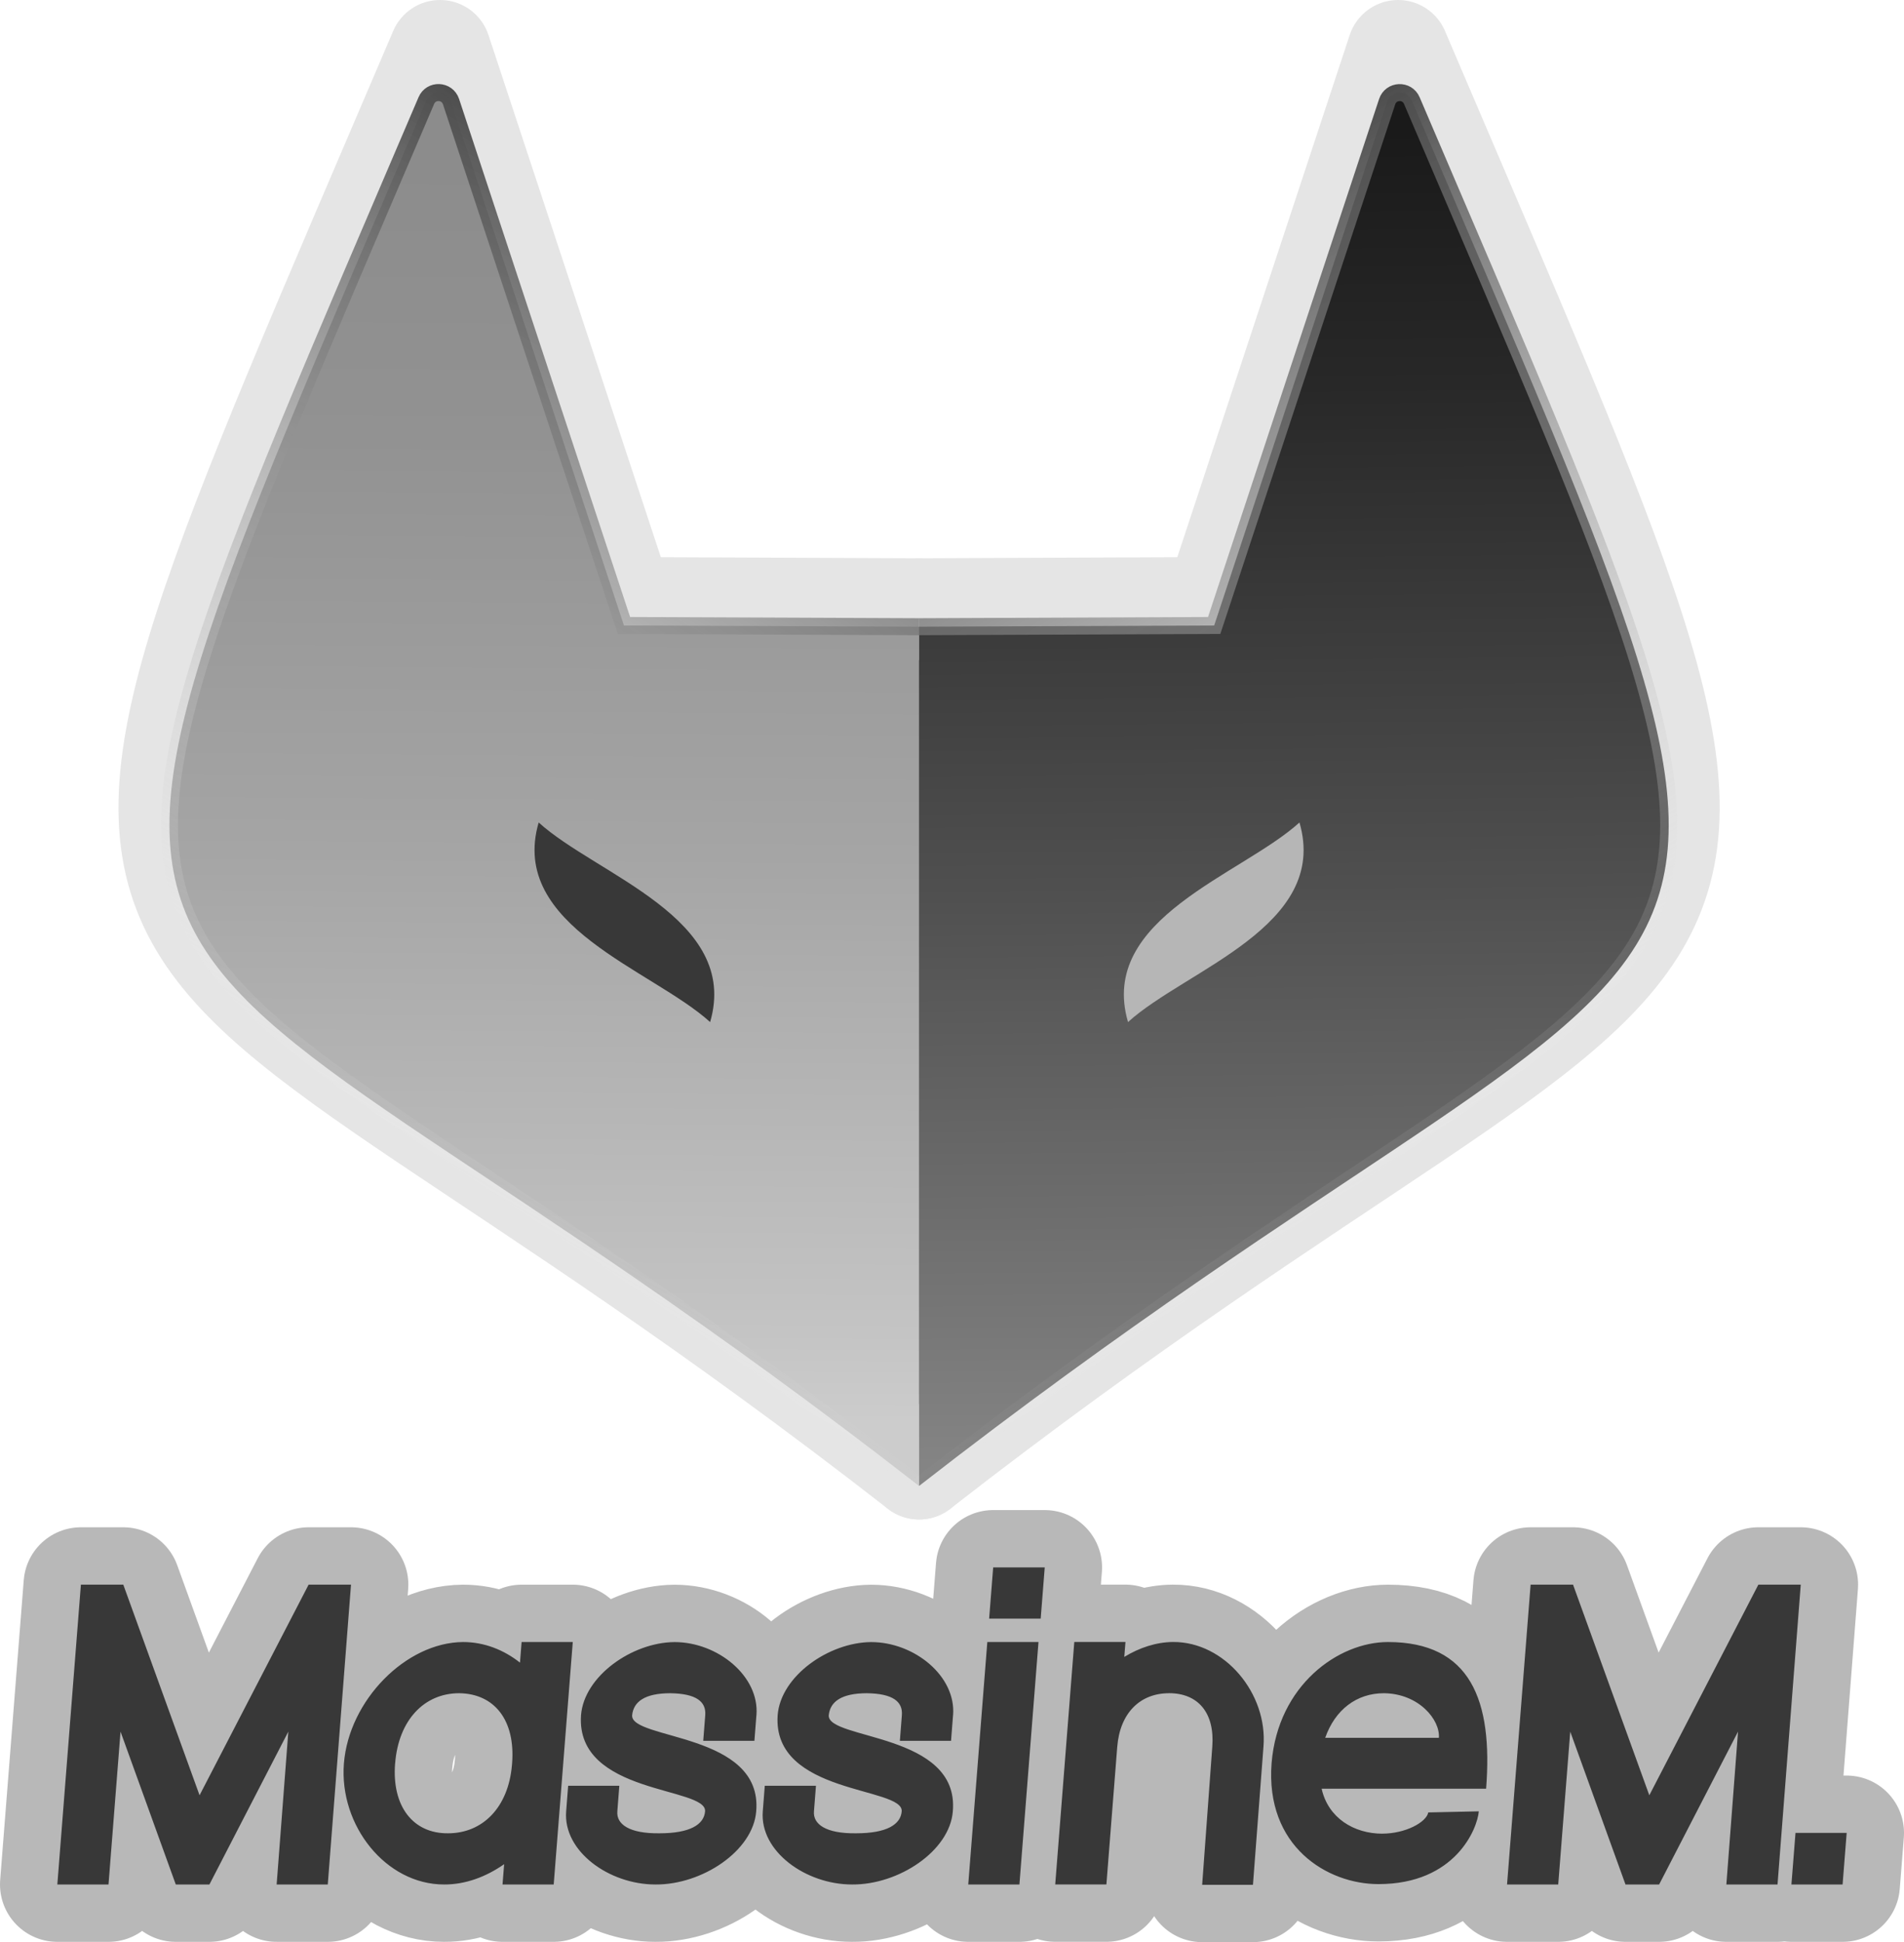 <svg xmlns="http://www.w3.org/2000/svg" xmlns:xlink="http://www.w3.org/1999/xlink" id="Layer_2" data-name="Layer 2" viewBox="0 0 448.33 457.16"><defs><linearGradient id="linear-gradient" x1="305.26" x2="302.72" y1="342.39" y2="21" gradientUnits="userSpaceOnUse"><stop offset="0" stop-color="gray"/><stop offset="1" stop-color="#333"/></linearGradient><linearGradient xlink:href="#linear-gradient" id="linear-gradient-2" x1="127.75" x2="129.72" y1="329.76" y2="28.74"/><linearGradient id="linear-gradient-3" x1="127.75" x2="129.68" y1="334.13" y2="38.25" gradientUnits="userSpaceOnUse"><stop offset="0" stop-color="#ccc"/><stop offset=".07" stop-color="#c4c4c4"/><stop offset=".45" stop-color="#a5a5a5"/><stop offset=".78" stop-color="#929292"/><stop offset="1" stop-color="#8c8c8c"/></linearGradient><linearGradient id="linear-gradient-4" x1="100.55" x2="216.48" y1="285.16" y2="84.37" gradientUnits="userSpaceOnUse"><stop offset="0" stop-color="#fff" stop-opacity="0"/><stop offset="1" stop-color="#4d4d4d"/></linearGradient><linearGradient id="linear-gradient-5" x1="305.26" x2="302.76" y1="346.54" y2="30.64" gradientUnits="userSpaceOnUse"><stop offset="0" stop-color="#858585"/><stop offset=".43" stop-color="#505050"/><stop offset=".81" stop-color="#282828"/><stop offset="1" stop-color="#1a1a1a"/></linearGradient><linearGradient xlink:href="#linear-gradient-4" id="linear-gradient-6" x1="332.27" x2="216.34" y1="285.16" y2="84.37"/><style>.cls-5{stroke-linecap:round;stroke-linejoin:round}.cls-7{fill:#383838}.cls-5{fill:#b8b8b8;stroke:#b8b8b8;stroke-width:27px}</style></defs><g id="Layer_1-2" data-name="Layer 1"><path fill="url(#linear-gradient)" stroke="#e5e5e5" stroke-linecap="round" stroke-linejoin="round" stroke-width="24" d="m216.41 143.41 69.49-.29L329.21 12c106.71 250.03 86.05 178.81-112.8 333.66"/><path fill="url(#linear-gradient-2)" stroke="#e5e5e5" stroke-linecap="round" stroke-linejoin="round" stroke-width="24" d="m216.41 143.41-69.49-.29L103.62 12C-3.09 262.03 17.56 190.81 216.41 345.66"/><path d="m65.14 443.58 2.75-35.98-18.58 35.98h-7.92L28.38 407.6l-2.83 35.98H13.5L19.05 373h9.98l17.96 49.58L72.67 373h9.98l-5.47 70.58H65.13ZM80.98 415.09c1.17-14.8 14.55-28.49 28.07-28.58 4.95 0 9.57 1.83 13.39 4.85l.38-4.85h12.05l-4.49 57.07h-12.05l.38-4.78c-4.28 3-9.17 4.81-14.15 4.78-13.69 0-24.73-13.86-23.58-28.49Zm12.05 0c-.8 10.16 4.29 16.53 12.48 16.44 8.14 0 14.17-6.09 15.03-15.98l.04-.46c.81-10.24-4.21-16.44-12.47-16.53-8.18 0-14.27 6.28-15.07 16.53ZM178.11 403.73l-.47 6.03h-12.05l.47-6.03c.25-3.18-2.1-5.08-8.2-5.17-6.02 0-8.68 1.98-9.01 5.17-.46 5.85 30.84 4.05 29.21 22.64-.73 9.3-12.72 17.3-23.73 17.21-10.93 0-21.76-7.83-21.02-17.21l.47-6.03h12.05l-.47 6.03c-.24 3.01 2.77 5.25 9.92 5.16 7.23 0 10.49-2.07 10.74-5.16.46-5.85-30.51-3.87-29.21-22.64.73-9.21 12.02-17.13 22.01-17.21 10.16 0 20.03 8 19.3 17.21ZM224.41 403.73l-.47 6.03h-12.05l.47-6.03c.25-3.18-2.1-5.08-8.2-5.17-6.03 0-8.68 1.98-9.01 5.17-.46 5.85 30.84 4.05 29.21 22.64-.73 9.3-12.72 17.3-23.73 17.21-10.93 0-21.76-7.83-21.02-17.21l.47-6.03h12.05l-.47 6.03c-.24 3.01 2.77 5.25 9.92 5.16 7.23 0 10.49-2.07 10.74-5.16.46-5.85-30.51-3.87-29.21-22.64.72-9.21 12.02-17.13 22.01-17.21 10.16 0 20.03 8 19.3 17.21ZM232.48 386.51h12.05l-4.49 57.07h-12.05l4.49-57.07Zm.43-5.51.95-12.05H246l-.95 12.05h-12.14ZM275.26 398.56c-6.8 0-11.56 4.65-12.19 12.65l-2.55 32.36h-12.05l4.49-57.07h12.05l-.28 3.51c3.58-2.18 7.54-3.48 11.47-3.51 12.14-.09 22.37 12.14 21.3 24.7l-2.47 32.45h-11.96l2.38-32.45c.63-8-3.31-12.65-10.19-12.65ZM325.5 431.61c5.42 0 10.37-2.67 10.81-4.99l11.9-.26c-.32 4.04-5.47 17.13-23.64 17.13-11.98 0-26.67-8.8-25.15-28.49 1.51-18.37 15.74-28.49 27.4-28.49 19.45 0 24.74 13.73 23.11 34.52H311.2c1.53 6.89 7.6 10.59 14.31 10.59Zm13.31-22.55c.33-4.22-4.69-10.42-12.95-10.5-6.42 0-11.5 3.88-13.82 10.5h26.77ZM406.5 443.58l2.75-35.98-18.58 35.98h-7.92l-13.01-35.98-2.83 35.98h-12.05l5.55-70.58h9.99l17.96 49.58L414.04 373h9.98l-5.47 70.58H406.5ZM422.78 431.44h12.05l-.96 12.14h-12.05l.96-12.14Z" class="cls-5"/><path d="m65.14 443.58 2.75-35.98-18.58 35.98h-7.92L28.38 407.6l-2.83 35.98H13.5L19.05 373h9.98l17.96 49.58L72.67 373h9.98l-5.47 70.58H65.13ZM80.98 415.09c1.17-14.8 14.55-28.49 28.07-28.58 4.95 0 9.57 1.83 13.39 4.85l.38-4.85h12.05l-4.49 57.07h-12.05l.38-4.78c-4.28 3-9.17 4.81-14.15 4.78-13.69 0-24.73-13.86-23.58-28.49Zm12.05 0c-.8 10.16 4.29 16.53 12.48 16.44 8.14 0 14.17-6.09 15.03-15.98l.04-.46c.81-10.24-4.21-16.44-12.47-16.53-8.18 0-14.27 6.28-15.07 16.53ZM178.11 403.73l-.47 6.03h-12.05l.47-6.03c.25-3.18-2.1-5.08-8.2-5.17-6.02 0-8.68 1.98-9.01 5.17-.46 5.85 30.84 4.05 29.21 22.64-.73 9.3-12.72 17.3-23.73 17.21-10.93 0-21.76-7.83-21.02-17.21l.47-6.03h12.05l-.47 6.03c-.24 3.01 2.77 5.25 9.92 5.16 7.23 0 10.49-2.07 10.74-5.16.46-5.85-30.51-3.87-29.21-22.64.73-9.21 12.02-17.13 22.01-17.21 10.16 0 20.03 8 19.3 17.21ZM224.41 403.73l-.47 6.03h-12.05l.47-6.03c.25-3.18-2.1-5.08-8.2-5.17-6.03 0-8.68 1.98-9.01 5.17-.46 5.85 30.84 4.05 29.21 22.64-.73 9.3-12.72 17.3-23.73 17.21-10.93 0-21.76-7.83-21.02-17.21l.47-6.03h12.05l-.47 6.03c-.24 3.01 2.77 5.25 9.92 5.16 7.23 0 10.49-2.07 10.74-5.16.46-5.85-30.51-3.87-29.21-22.64.72-9.21 12.02-17.13 22.01-17.21 10.16 0 20.03 8 19.3 17.21ZM232.48 386.51h12.05l-4.49 57.07h-12.05l4.49-57.07Zm.43-5.51.95-12.05H246l-.95 12.05h-12.14ZM275.26 398.56c-6.8 0-11.56 4.65-12.19 12.65l-2.55 32.36h-12.05l4.49-57.07h12.05l-.28 3.51c3.58-2.18 7.54-3.48 11.47-3.51 12.14-.09 22.37 12.14 21.3 24.7l-2.47 32.45h-11.96l2.38-32.45c.63-8-3.31-12.65-10.19-12.65ZM325.5 431.61c5.42 0 10.37-2.67 10.81-4.99l11.9-.26c-.32 4.04-5.47 17.13-23.64 17.13-11.98 0-26.67-8.8-25.15-28.49 1.51-18.37 15.74-28.49 27.4-28.49 19.45 0 24.74 13.73 23.11 34.52H311.2c1.53 6.89 7.6 10.59 14.31 10.59Zm13.31-22.55c.33-4.22-4.69-10.42-12.95-10.5-6.42 0-11.5 3.88-13.82 10.5h26.77ZM406.5 443.58l2.75-35.98-18.58 35.98h-7.92l-13.01-35.98-2.83 35.98h-12.05l5.55-70.58h9.99l17.96 49.58L414.04 373h9.98l-5.47 70.58H406.5ZM422.78 431.44h12.05l-.96 12.14h-12.05l.96-12.14Z" class="cls-7"/><path fill="url(#linear-gradient-3)" stroke="url(#linear-gradient-4)" stroke-miterlimit="10" stroke-width="4" d="m216.41 147.52-69.49-.29L106.2 23.92c-.9-2.72-4.69-2.88-5.81-.25C-2.65 264.71 19.6 196.51 216.41 349.77"/><path d="M126.84 193.6c-7.14 24.44 26.79 34.64 40.37 46.98 7.14-24.44-26.79-34.64-40.37-46.98Z" class="cls-7"/><path fill="url(#linear-gradient-5)" stroke="url(#linear-gradient-6)" stroke-miterlimit="10" stroke-width="4" d="m216.41 147.52 69.49-.29 40.73-123.3c.9-2.72 4.69-2.88 5.81-.25 103.03 241.03 80.79 172.83-116.03 326.09"/><path fill="#b6b6b6" d="M305.98 193.6c7.14 24.44-26.79 34.64-40.37 46.98-7.14-24.44 26.79-34.64 40.37-46.98Z"/></g></svg>
